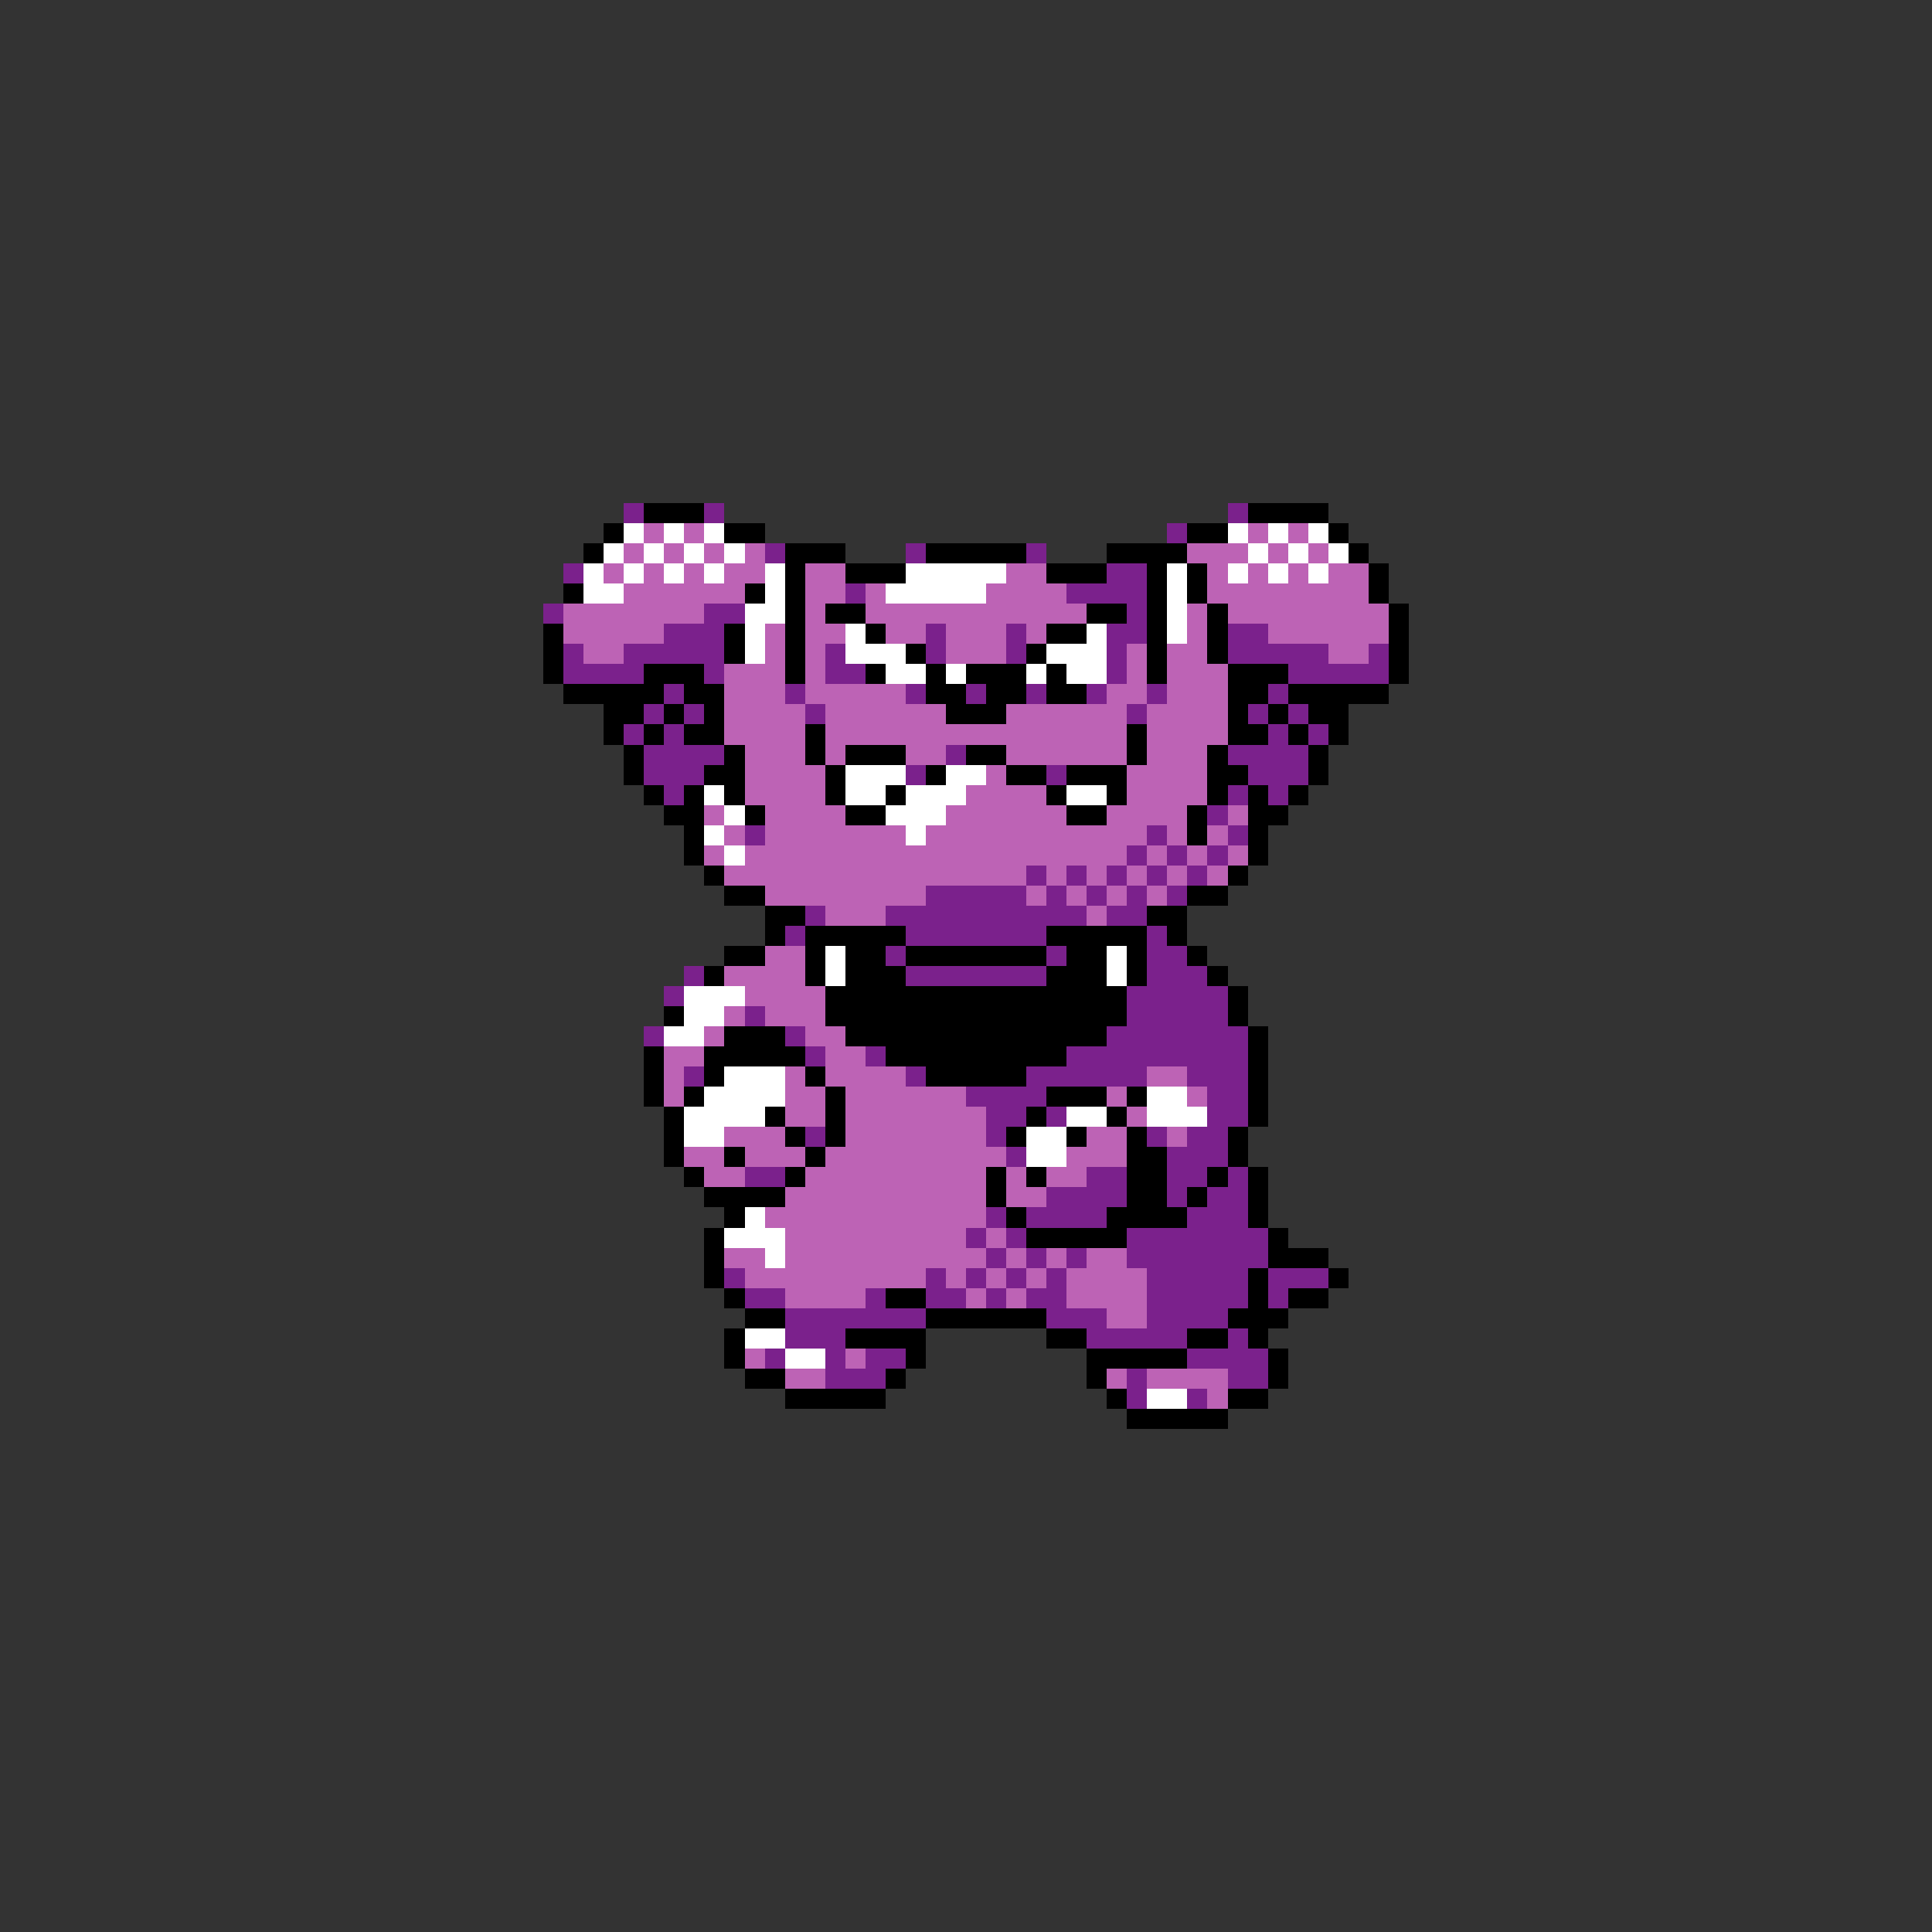 <svg xmlns="http://www.w3.org/2000/svg" viewBox="0 -0.5 96 96" shape-rendering="crispEdges">
<rect x="0" y="-0.5" width="96" height="96" fill="#333333" stroke="none"/>
<path stroke="#7b218c" d="M31 25h1M35 25h1M61 25h1M58 26h1M38 27h1M45 27h1M51 27h1M28 28h1M55 28h2M42 29h1M53 29h4M27 30h1M35 30h2M56 30h1M33 31h3M46 31h1M50 31h1M55 31h2M61 31h2M28 32h1M31 32h5M41 32h1M46 32h1M50 32h1M55 32h1M61 32h5M68 32h1M28 33h4M35 33h1M41 33h2M55 33h1M64 33h5M33 34h1M39 34h1M45 34h1M48 34h1M51 34h1M54 34h1M57 34h1M63 34h1M32 35h1M34 35h1M40 35h1M56 35h1M62 35h1M64 35h1M31 36h1M33 36h1M63 36h1M65 36h1M32 37h4M47 37h1M61 37h4M32 38h3M45 38h1M52 38h1M62 38h3M33 39h1M61 39h1M63 39h1M60 40h1M37 41h1M57 41h1M61 41h1M56 42h1M58 42h1M60 42h1M51 43h1M53 43h1M55 43h1M57 43h1M59 43h1M46 44h5M52 44h1M54 44h1M56 44h1M58 44h1M40 45h1M44 45h10M55 45h2M39 46h1M45 46h7M57 46h1M44 47h1M52 47h1M57 47h2M34 48h1M45 48h7M57 48h3M33 49h1M56 49h5M37 50h1M56 50h5M32 51h1M39 51h1M55 51h7M40 52h1M43 52h1M53 52h9M34 53h1M45 53h1M51 53h6M59 53h3M48 54h4M60 54h2M49 55h2M52 55h1M60 55h2M40 56h1M49 56h1M57 56h1M59 56h2M50 57h1M58 57h3M37 58h2M54 58h2M58 58h2M61 58h1M52 59h4M58 59h1M60 59h2M49 60h1M51 60h4M59 60h3M48 61h1M50 61h1M56 61h7M49 62h1M51 62h1M53 62h1M56 62h7M36 63h1M46 63h1M48 63h1M50 63h1M52 63h1M57 63h5M63 63h3M37 64h2M43 64h1M46 64h2M49 64h1M51 64h2M57 64h5M63 64h1M39 65h7M52 65h3M57 65h4M39 66h3M54 66h5M61 66h1M38 67h1M41 67h1M43 67h2M59 67h4M41 68h3M56 68h1M61 68h2M56 69h1M59 69h1" />
<path stroke="#000000" d="M32 25h3M62 25h4M30 26h1M36 26h2M59 26h2M66 26h1M29 27h1M39 27h3M46 27h5M55 27h4M67 27h1M39 28h1M42 28h3M52 28h3M57 28h1M59 28h1M68 28h1M28 29h1M37 29h1M39 29h1M57 29h1M59 29h1M68 29h1M39 30h1M41 30h2M54 30h2M57 30h1M60 30h1M69 30h1M27 31h1M36 31h1M39 31h1M43 31h1M52 31h2M57 31h1M60 31h1M69 31h1M27 32h1M36 32h1M39 32h1M45 32h1M51 32h1M57 32h1M60 32h1M69 32h1M27 33h1M32 33h3M39 33h1M43 33h1M46 33h1M48 33h3M52 33h1M57 33h1M61 33h3M69 33h1M28 34h5M34 34h2M46 34h2M49 34h2M52 34h2M61 34h2M64 34h5M30 35h2M33 35h1M35 35h1M47 35h3M61 35h1M63 35h1M65 35h2M30 36h1M32 36h1M34 36h2M40 36h1M56 36h1M61 36h2M64 36h1M66 36h1M31 37h1M36 37h1M40 37h1M42 37h3M48 37h2M56 37h1M60 37h1M65 37h1M31 38h1M35 38h2M41 38h1M46 38h1M50 38h2M53 38h3M60 38h2M65 38h1M32 39h1M34 39h1M36 39h1M41 39h1M44 39h1M52 39h1M55 39h1M60 39h1M62 39h1M64 39h1M33 40h2M37 40h1M42 40h2M53 40h2M59 40h1M62 40h2M34 41h1M59 41h1M62 41h1M34 42h1M62 42h1M35 43h1M61 43h1M36 44h2M59 44h2M38 45h2M57 45h2M38 46h1M40 46h5M52 46h5M58 46h1M36 47h2M40 47h1M42 47h2M45 47h7M53 47h2M56 47h1M59 47h1M35 48h1M40 48h1M42 48h3M52 48h3M56 48h1M60 48h1M41 49h15M61 49h1M33 50h1M41 50h15M61 50h1M36 51h3M42 51h13M62 51h1M32 52h1M35 52h5M44 52h9M62 52h1M32 53h1M35 53h1M40 53h1M46 53h5M62 53h1M32 54h1M34 54h1M41 54h1M52 54h3M56 54h1M62 54h1M33 55h1M38 55h1M41 55h1M51 55h1M55 55h1M62 55h1M33 56h1M39 56h1M41 56h1M50 56h1M53 56h1M56 56h1M61 56h1M33 57h1M36 57h1M40 57h1M56 57h2M61 57h1M34 58h1M39 58h1M49 58h1M51 58h1M56 58h2M60 58h1M62 58h1M35 59h4M49 59h1M56 59h2M59 59h1M62 59h1M36 60h1M50 60h1M55 60h4M62 60h1M35 61h1M51 61h5M63 61h1M35 62h1M63 62h3M35 63h1M62 63h1M66 63h1M36 64h1M44 64h2M62 64h1M64 64h2M37 65h2M46 65h6M61 65h3M36 66h1M42 66h4M52 66h2M59 66h2M62 66h1M36 67h1M45 67h1M54 67h5M63 67h1M37 68h2M44 68h1M54 68h1M63 68h1M39 69h5M55 69h1M61 69h2M56 70h5" />
<path stroke="#ffffff" d="M31 26h1M33 26h1M35 26h1M61 26h1M63 26h1M65 26h1M30 27h1M32 27h1M34 27h1M36 27h1M62 27h1M64 27h1M66 27h1M29 28h1M31 28h1M33 28h1M35 28h1M38 28h1M45 28h5M58 28h1M61 28h1M63 28h1M65 28h1M29 29h2M38 29h1M44 29h5M58 29h1M37 30h2M58 30h1M37 31h1M42 31h1M54 31h1M58 31h1M37 32h1M42 32h3M52 32h3M44 33h2M47 33h1M51 33h1M53 33h2M42 38h3M47 38h2M35 39h1M42 39h2M45 39h3M53 39h2M36 40h1M44 40h3M35 41h1M45 41h1M36 42h1M41 47h1M55 47h1M41 48h1M55 48h1M34 49h3M34 50h2M33 51h2M36 53h3M35 54h4M57 54h2M34 55h4M53 55h2M57 55h3M34 56h2M51 56h2M51 57h2M37 60h1M36 61h3M38 62h1M37 66h2M39 67h2M57 69h2" />
<path stroke="#bd63b5" d="M32 26h1M34 26h1M62 26h1M64 26h1M31 27h1M33 27h1M35 27h1M37 27h1M59 27h3M63 27h1M65 27h1M30 28h1M32 28h1M34 28h1M36 28h2M40 28h2M50 28h2M60 28h1M62 28h1M64 28h1M66 28h2M31 29h6M40 29h2M43 29h1M49 29h4M60 29h8M28 30h7M40 30h1M43 30h11M59 30h1M61 30h8M28 31h5M38 31h1M40 31h2M44 31h2M47 31h3M51 31h1M59 31h1M63 31h6M29 32h2M38 32h1M40 32h1M47 32h3M56 32h1M58 32h2M66 32h2M36 33h3M40 33h1M56 33h1M58 33h3M36 34h3M40 34h5M55 34h2M58 34h3M36 35h4M41 35h6M50 35h6M57 35h4M36 36h4M41 36h15M57 36h4M37 37h3M41 37h1M45 37h2M50 37h6M57 37h3M37 38h4M49 38h1M56 38h4M37 39h4M48 39h4M56 39h4M35 40h1M38 40h4M47 40h6M55 40h4M61 40h1M36 41h1M38 41h7M46 41h11M58 41h1M60 41h1M35 42h1M37 42h19M57 42h1M59 42h1M61 42h1M36 43h15M52 43h1M54 43h1M56 43h1M58 43h1M60 43h1M38 44h8M51 44h1M53 44h1M55 44h1M57 44h1M41 45h3M54 45h1M38 47h2M36 48h4M37 49h4M36 50h1M38 50h3M35 51h1M40 51h2M33 52h2M41 52h2M33 53h1M39 53h1M41 53h4M57 53h2M33 54h1M39 54h2M42 54h6M55 54h1M59 54h1M39 55h2M42 55h7M56 55h1M36 56h3M42 56h7M54 56h2M58 56h1M34 57h2M37 57h3M41 57h9M53 57h3M35 58h2M40 58h9M50 58h1M52 58h2M39 59h10M50 59h2M38 60h11M39 61h9M49 61h1M36 62h2M39 62h10M50 62h1M52 62h1M54 62h2M37 63h9M47 63h1M49 63h1M51 63h1M53 63h4M39 64h4M48 64h1M50 64h1M53 64h4M55 65h2M37 67h1M42 67h1M39 68h2M55 68h1M57 68h4M60 69h1" />
</svg>